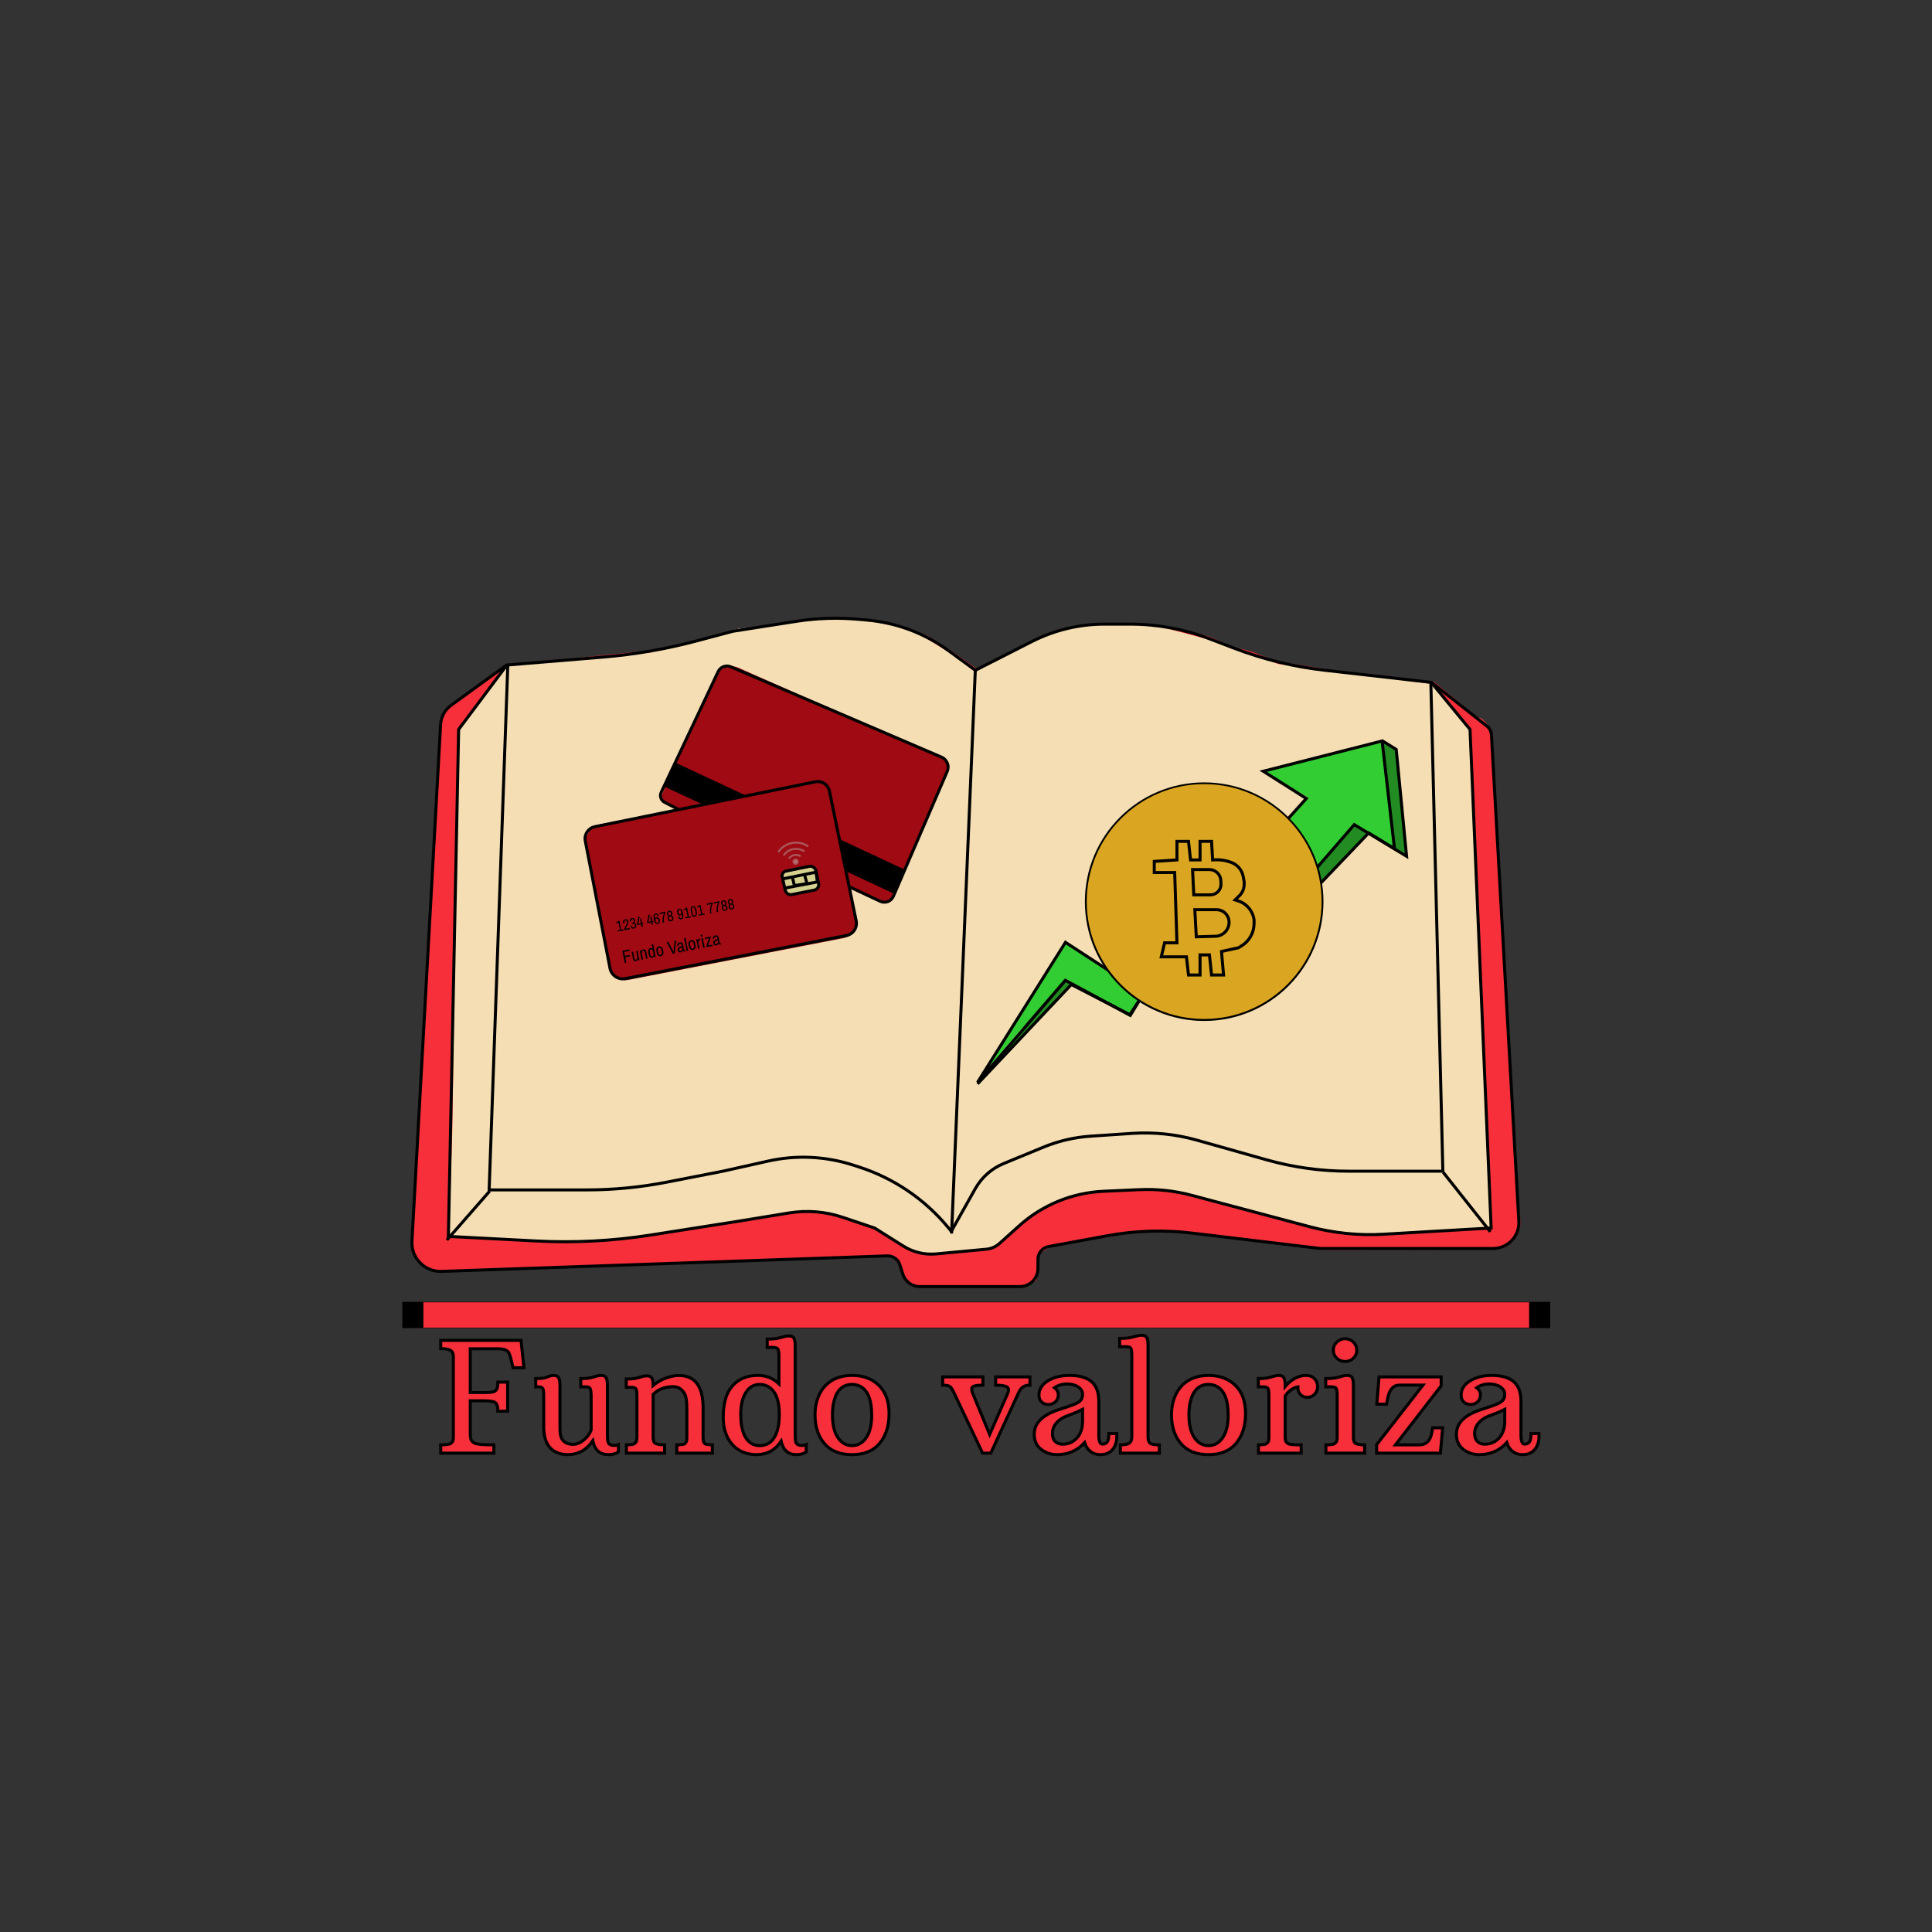 <?xml version="1.0" encoding="UTF-8" standalone="no" ?>
<!DOCTYPE svg PUBLIC "-//W3C//DTD SVG 1.1//EN" "http://www.w3.org/Graphics/SVG/1.1/DTD/svg11.dtd">
<svg xmlns="http://www.w3.org/2000/svg" xmlns:xlink="http://www.w3.org/1999/xlink" version="1.1" width="640" height="640" viewBox="0 0 640 640" xml:space="preserve">
<rect x="0" y="0" width="640" height="640" fill="#333333" stroke="none"/>
<desc>Created with Fabric.js 5.3.0</desc>
<defs>
</defs>
<g transform="matrix(7.32 0 0 4.19 320.199 315.51)" id="bjbhGHs-B81Df_ndnVyO9"  >
<path style="stroke: rgb(175,57,231); stroke-width: 0; stroke-dasharray: none; stroke-linecap: butt; stroke-dashoffset: 0; stroke-linejoin: miter; stroke-miterlimit: 4; fill: rgb(247,47,58); fill-rule: nonzero; opacity: 1;"  transform=" translate(-0, -0)" d="M -24.998 20.561 L -23.838 -18.497 L -23.344 -19.55 L -20.736 -22.739 L -14.4 -23.859 L -11.265 -25.033 L -9.732 -25.698 L -6.881 -26.426 L -4.579 -26.364 L -3.161 -25.903 L -1.789 -25.056 L -0.694 -23.851 L 0.471 -22.4 L 4.114 -25.408 L 5.774 -26.027 L 8.366 -25.961 C 8.366 -25.961 7.463 -26.266 10.661 -25.124 C 11.241 -24.916 11.738 -24.237 12.521 -23.958 C 13.081 -23.759 13.633 -23.176 14.246 -22.979 C 17.494 -21.937 21.156 -21.393 21.156 -21.393 L 23.081 -18.642 C 23.113 -18.6 23.286 -18.521 23.317 -18.476 C 23.728 -17.88 23.766 -17.317 23.797 -16.385 C 23.797 -16.385 23.817 -15.494 23.855 -13.816 C 23.939 -10.08 24.251 -2.821 24.495 4.512 C 24.619 8.24 24.621 11.109 24.796 15.199 C 24.836 16.131 24.948 19.187 25.049 21.015 L 25.049 21.015 L 25.049 21.015 C 25.103 21.636 24.999 22.267 24.765 22.743 C 24.531 23.219 24.19 23.494 23.831 23.495 L 16.109 23.524 L 10.858 22.221 L 9.098 22.122 L 7.326 22.104 L 3.849 23.183 L 3.286 23.827 L 3.161 25.927 L 2.736 26.376 L -2.359 26.426 L -2.766 25.683 L -3.049 24.31 L -3.579 23.968 L -23.69 25.262 L -23.69 25.262 C -24.061 25.286 -24.42 25.037 -24.681 24.576 C -24.941 24.116 -25.079 23.485 -25.061 22.838 z" stroke-linecap="round" />
</g>
<g transform="matrix(21.288 0 0 14.606 321.382 310.345)" id="onHMFpLmcfB2AzOuTZhmS"  >
<path style="stroke: rgb(197,147,121); stroke-width: 0; stroke-dasharray: none; stroke-linecap: butt; stroke-dashoffset: 0; stroke-linejoin: miter; stroke-miterlimit: 4; fill: rgb(245,222,179); fill-rule: nonzero; opacity: 1;"  transform=" translate(0, 0)" d="M -8.058 4.37 L -7.971 -4.655 L -7.231 -6.138 L -4.987 -6.447 L -3.603 -6.991 L -2.325 -7.198 L -1.627 -7.187 L -0.896 -6.964 L -0.081 -6.228 L 0.069 -6.05 L 1.187 -6.859 L 1.798 -7.095 L 2.876 -7.066 L 3.972 -6.64 L 4.791 -6.189 L 7.175 -5.737 L 7.78 -4.703 L 8.108 6.596 L 6.868 6.719 L 6.131 6.766 L 5.295 6.578 L 3.911 6.023 L 2.946 5.713 L 1.924 5.784 L 1.431 5.963 L 0.936 6.328 L 0.646 6.71 L 0.387 7.012 L 0.179 7.114 L -0.266 7.148 L -0.661 7.198 L -1.026 7.034 L -1.49 6.578 L -2.128 6.313 L -2.603 6.215 L -3.571 6.432 L -4.847 6.721 L -5.508 6.876 L -6.513 6.895 L -8.108 6.776 z" stroke-linecap="round" />
</g>
<g transform="matrix(-0.372 0.114 -0.114 -0.372 443.523 267.625)" id="4gcUigVzZIMxaSM0CgEwe"  >
<path style="stroke: none; stroke-width: 1; stroke-dasharray: none; stroke-linecap: butt; stroke-dashoffset: 0; stroke-linejoin: miter; stroke-miterlimit: 4; fill: rgb(50,205,50); fill-rule: nonzero; opacity: 1;"  transform=" translate(0, -0)" d="M -36.232 -47.803 L -7.782 -16.85 L 51.642 47.804 L -51.642 42.797 z" stroke-linecap="round" />
</g>
<g transform="matrix(6.98 0 0 0.16 323.394 435.6)" id="0pFptjxHUaNV5t43mRBPM"  >
<path style="stroke: rgb(0,0,0); stroke-width: 1; stroke-dasharray: none; stroke-linecap: butt; stroke-dashoffset: 0; stroke-linejoin: miter; stroke-miterlimit: 4; fill: rgb(247,47,58); fill-rule: nonzero; opacity: 1;" vector-effect="non-scaling-stroke"  transform=" translate(0, 0)" d="M -26.738 -26.738 L 26.738 -26.738 L 26.738 26.738 L -26.738 26.738 z" stroke-linecap="round" />
</g>
<g transform="matrix(1.062 0.86 -0.999 1.234 435.336 275.108)" id="cY4fs6rJhfEhb4taakuMD"  >
<path style="stroke: rgb(115,42,172); stroke-width: 0; stroke-dasharray: none; stroke-linecap: butt; stroke-dashoffset: 0; stroke-linejoin: miter; stroke-miterlimit: 4; fill: rgb(50,205,50); fill-rule: nonzero; opacity: 1;"  transform=" translate(0, 0)" d="M -6.337 -6.337 L 6.337 -6.337 L 6.337 6.337 L -6.337 6.337 z" stroke-linecap="round" />
</g>
<g transform="matrix(1.875 1.126 -0.372 0.618 363.641 324.632)" id="PZFSkVRPGp5A7FHkcIJuh"  >
<path style="stroke: rgb(165,148,139); stroke-width: 0; stroke-dasharray: none; stroke-linecap: butt; stroke-dashoffset: 0; stroke-linejoin: miter; stroke-miterlimit: 4; fill: rgb(50,205,50); fill-rule: nonzero; opacity: 1;"  transform=" translate(-0, -0)" d="M -7.013 -7.013 L 7.013 -7.013 L 7.013 7.013 L -7.013 7.013 z" stroke-linecap="round" />
</g>
<g transform="matrix(-0.121 -0.105 0.25 -0.287 337.959 337.12)" id="VAHXvqgMYRtTIeeh41VHz"  >
<path style="stroke: none; stroke-width: 1; stroke-dasharray: none; stroke-linecap: butt; stroke-dashoffset: 0; stroke-linejoin: miter; stroke-miterlimit: 4; fill: rgb(50,205,50); fill-rule: nonzero; opacity: 1;"  transform=" translate(0, -0)" d="M 3.055 4.735 L 20.588 49.78 L 20.588 49.78 L -20.588 54.99 L -17.171 4.818 L -18.339 -54.99 z" stroke-linecap="round" />
</g>
<g transform="matrix(-0.172 -0.16 0.16 -0.172 342.663 337.261)" id="dkx08h3wEqxldWAAi7dMj"  >
<path style="stroke: none; stroke-width: 1; stroke-dasharray: none; stroke-linecap: butt; stroke-dashoffset: 0; stroke-linejoin: miter; stroke-miterlimit: 4; fill: rgb(34,139,34); fill-rule: nonzero; opacity: 1;"  transform=" translate(-0, -0)" d="M 3.581 -13.993 L 6.884 68.96 L 1.294 71.643 L -6.884 71.411 L -5.292 -12.906 L -2.764 -71.643 z" stroke-linecap="round" />
</g>
<g transform="matrix(0.197 0.178 -0.86 0.955 443.336 282.532)" id="qS9BgZWwXFiFxKIradGc9"  >
<path style="stroke: rgb(122,139,116); stroke-width: 0; stroke-dasharray: none; stroke-linecap: butt; stroke-dashoffset: 0; stroke-linejoin: miter; stroke-miterlimit: 4; fill: rgb(34,139,34); fill-rule: nonzero; opacity: 1;"  transform=" translate(0, 0)" d="M -9.767 -8.125 L 9.767 -8.818 L 9.767 8.818 L -7.87 8.818 z" stroke-linecap="round" />
</g>
<g transform="matrix(0.231 -0.024 0.206 1.958 462.123 264.745)" id="D8WfXnHX_vR1BknmKlhCg"  >
<path style="stroke: rgb(151,38,216); stroke-width: 0; stroke-dasharray: none; stroke-linecap: butt; stroke-dashoffset: 0; stroke-linejoin: miter; stroke-miterlimit: 4; fill: rgb(34,139,34); fill-rule: nonzero; opacity: 1;"  transform=" translate(0, 0)" d="M -8.77 -9.727 L 8.77 -8.295 L 8.204 9.727 L -8.039 8.367 z" stroke-linecap="round" />
</g>
<g transform="matrix(1 0 0 1 392.881 302.147)" id="uozlk-k18wIFIlWz-lLZS"  >
<path style="stroke: rgb(0,0,0); stroke-width: 1; stroke-dasharray: none; stroke-linecap: butt; stroke-dashoffset: 0; stroke-linejoin: miter; stroke-miterlimit: 4; fill: rgb(255,255,255); fill-opacity: 0; fill-rule: nonzero; opacity: 1;"  transform=" translate(-0, -0)" d="M -69.062 56.908 L -37.99 23.988 L -18.608 33.994 L -15.147 28.711 L 44.916 -9.906 L 60.5 -26.214 L 69.062 -21.015 L 64.934 -56.908" stroke-linecap="round" />
</g>
<g transform="matrix(1 0 0 1 394.882 301.995)" id="vnMVmK3tK8oT8VfgRpF6I"  >
<path style="stroke: rgb(0,0,0); stroke-width: 1; stroke-dasharray: none; stroke-linecap: butt; stroke-dashoffset: 0; stroke-linejoin: miter; stroke-miterlimit: 4; fill: rgb(255,255,255); fill-opacity: 0; fill-rule: nonzero; opacity: 1;"  transform=" translate(0, 0)" d="M -71.063 56.56 L -41.934 10.17 L -18.648 25.333 L 37.85 -37.483 L 23.59 -46.509 L 63.064 -56.56 L 67.633 -53.729 L 71.063 -18.35 L 53.734 -28.819 L 41.279 -14.447 L -17.385 29.304 L -20.454 34.358 L -41.934 22.762 z" stroke-linecap="round" />
</g>
<g transform="matrix(2.925 1.302 -0.799 1.794 266.777 259.048)" id="BIzFQecp7m9wM_iKUf3Gs"  >
<path style="stroke: rgb(201,171,94); stroke-width: 0; stroke-dasharray: none; stroke-linecap: butt; stroke-dashoffset: 0; stroke-linejoin: miter; stroke-miterlimit: 4; fill: rgb(160,10,18); fill-rule: nonzero; opacity: 1;"  transform=" translate(-0, 0)" d="M -13.021 -9.887 C -13.021 -11.618 -12.16 -13.021 -11.098 -13.021 L 12.22 -13.021 L 12.22 -13.021 C 12.662 -13.021 13.021 -12.437 13.021 -11.716 L 13.021 12.384 L 13.021 12.384 C 13.021 12.736 12.846 13.021 12.63 13.021 L -12.147 13.021 L -12.147 13.021 C -12.63 13.021 -13.021 12.383 -13.021 11.597 z" stroke-linecap="round" />
</g>
<g transform="matrix(5.501 2.565 -0.266 0.571 259.788 274.272)" id="6G05qd6sszw3n6ettrJvo"  >
<path style="stroke: rgb(4,66,222); stroke-width: 0; stroke-dasharray: none; stroke-linecap: butt; stroke-dashoffset: 0; stroke-linejoin: miter; stroke-miterlimit: 4; fill: rgb(0,0,0); fill-rule: nonzero; opacity: 1;"  transform=" translate(0, 0)" d="M -6.925 -6.925 L 6.925 -6.925 L 6.925 6.925 L -6.925 6.925 z" stroke-linecap="round" />
</g>
<g transform="matrix(1 0 0 1 266.429 259.747)" id="TMAnuXQ04O-pdtcMPCL_C"  >
<path style="stroke: rgb(0,0,0); stroke-width: 1; stroke-dasharray: none; stroke-linecap: butt; stroke-dashoffset: 0; stroke-linejoin: miter; stroke-miterlimit: 4; fill: rgb(255,255,255); fill-opacity: 0; fill-rule: nonzero; opacity: 1;"  transform=" translate(-0, 0)" d="M 15.119 34.116 L 25.171 38.817 C 25.962 39.187 26.868 39.22 27.684 38.91 C 28.5 38.601 29.155 37.973 29.5 37.172 L 47.343 -4.204 L 47.343 -4.204 C 47.721 -5.082 47.735 -6.074 47.381 -6.962 C 47.027 -7.85 46.335 -8.56 45.456 -8.937 L -24.359 -38.861 L -24.359 -38.861 C -25.944 -39.54 -27.782 -38.843 -28.518 -37.284 L -31.533 -30.895 L -47.397 2.716 L -47.397 2.716 C -47.973 3.936 -47.479 5.394 -46.28 6.013 L -39.852 9.331" stroke-linecap="round" />
</g>
<g transform="matrix(7.026 0 0 7.026 398.897 298.692)" id="2hdKEkRSHq46m6qxr5pJ_"  >
<path style="stroke: rgb(137,218,221); stroke-width: 0; stroke-dasharray: none; stroke-linecap: butt; stroke-dashoffset: 0; stroke-linejoin: miter; stroke-miterlimit: 4; fill: rgb(0,0,0); fill-rule: nonzero; opacity: 1;"  transform=" translate(0, 0)" d="M 0 -5.624 C 3.105 -5.624 5.624 -3.105 5.624 0 C 5.624 3.105 3.105 5.624 0 5.624 C -3.105 5.624 -5.624 3.105 -5.624 0 C -5.624 -3.105 -3.105 -5.624 0 -5.624 z" stroke-linecap="round" />
</g>
<g transform="matrix(5.857 -1.138 0.717 3.688 238.757 292.007)" id="NVOLhzNFanz2b9wv6FA63"  >
<path style="stroke: rgb(161,217,142); stroke-width: 0; stroke-dasharray: none; stroke-linecap: butt; stroke-dashoffset: 0; stroke-linejoin: miter; stroke-miterlimit: 4; fill: rgb(160,10,18); fill-rule: nonzero; opacity: 1;"  transform=" translate(0, -0)" d="M -6.964 -5.358 C -6.964 -6.245 -6.511 -6.964 -5.953 -6.964 L 6.256 -6.964 L 6.256 -6.964 C 6.647 -6.964 6.964 -6.461 6.964 -5.84 L 6.964 5.541 L 6.964 5.541 C 6.964 6.327 6.563 6.964 6.068 6.964 L -6.07 6.964 L -6.07 6.964 C -6.564 6.964 -6.964 6.328 -6.964 5.544 z" stroke-linecap="round" />
</g>
<g transform="matrix(0.472 -0.092 0.066 0.34 265.552 292.007)" id="pjYMrj8iSwplNAR8Gapty"  >
<path style="stroke: rgb(252,120,95); stroke-width: 0; stroke-dasharray: none; stroke-linecap: butt; stroke-dashoffset: 0; stroke-linejoin: miter; stroke-miterlimit: 4; fill: rgb(213,210,143); fill-rule: nonzero; opacity: 1;"  transform=" translate(0, -0)" d="M -11.547 -11.547 L 7.883 -11.547 L 7.883 -11.547 C 9.907 -11.547 11.547 -9.267 11.547 -6.454 L 11.547 4.438 L 11.547 4.438 C 11.547 8.364 9.258 11.547 6.433 11.547 L -8.138 11.547 L -8.138 11.547 C -10.021 11.547 -11.547 9.426 -11.547 6.808 z" stroke-linecap="round" />
</g>
<g transform="matrix(2.225 0 0 2.225 398.897 298.647)" id="IyqUh3OLHyDcpxNQnndVi"  >
<path style="stroke: rgb(213,75,158); stroke-width: 0; stroke-dasharray: none; stroke-linecap: butt; stroke-dashoffset: 0; stroke-linejoin: miter; stroke-miterlimit: 4; fill: rgb(218,165,32); fill-rule: nonzero; opacity: 1;"  transform=" translate(0, 0)" d="M 0 -17.483 C 9.65 -17.483 17.483 -9.65 17.483 0 C 17.483 9.65 9.65 17.483 0 17.483 C -9.65 17.483 -17.483 9.65 -17.483 0 C -17.483 -9.65 -9.65 -17.483 0 -17.483 z" stroke-linecap="round" />
</g>
<g transform="matrix(0.13 -0.025 0.025 0.13 263.024 282.701)" id="ZKr5pmFBueyIimkCwY6GM"  >
<g style="opacity: 0.45;"   >
		<g transform="matrix(1 0 0 1 0 21.05)" id="Xs2-OTKnPleNJV-NA2Ra5"  >
<path style="stroke: none; stroke-width: 1; stroke-dasharray: none; stroke-linecap: butt; stroke-dashoffset: 0; stroke-linejoin: miter; stroke-miterlimit: 4; fill: rgb(179,181,179); fill-rule: nonzero; opacity: 1;"  transform=" translate(-40, -61.1)" d="M 40 53.3 C 35.7 53.3 32.2 56.8 32.2 61.1 C 32.2 65.4 35.7 68.9 40 68.9 C 44.3 68.9 47.8 65.4 47.8 61.1 C 47.8 56.8 44.3 53.3 40 53.3 z" stroke-linecap="round" />
</g>
		<g transform="matrix(1 0 0 1 0 20.95)" id="2Ij_cAFuha9lHRHOHOhv7"  >
<path style="stroke: none; stroke-width: 1; stroke-dasharray: none; stroke-linecap: butt; stroke-dashoffset: 0; stroke-linejoin: miter; stroke-miterlimit: 4; fill: rgb(255,255,255); fill-rule: nonzero; opacity: 1;"  transform=" translate(-40, -61)" d="M 43 61 C 43 62.6 41.7 64 40 64 C 38.3 64 37 62.7 37 61 C 37 59.4 38.3 58 40 58 C 41.7 58 43 59.4 43 61 z" stroke-linecap="round" />
</g>
		<g transform="matrix(1 0 0 1 0 6.9)" id="Oq9C2WAsmgwL4ihLS0ocn"  >
<path style="stroke: none; stroke-width: 1; stroke-dasharray: none; stroke-linecap: butt; stroke-dashoffset: 0; stroke-linejoin: miter; stroke-miterlimit: 4; fill: rgb(179,181,179); fill-rule: nonzero; opacity: 1;"  transform=" translate(-40, -46.95)" d="M 40 41.8 C 46.3 41.8 52.2 44.2 56.6 48.7 L 53.2 52.1 C 49.7 48.6 45 46.6 40 46.6 C 35 46.6 30.3 48.5 26.8 52.1 L 23.4 48.7 C 27.8 44.3 33.7 41.8 40 41.8 z" stroke-linecap="round" />
</g>
		<g transform="matrix(1 0 0 1 0 -5.75)" id="LrgMDHa-iHb-WaUqo3O7q"  >
<path style="stroke: none; stroke-width: 1; stroke-dasharray: none; stroke-linecap: butt; stroke-dashoffset: 0; stroke-linejoin: miter; stroke-miterlimit: 4; fill: rgb(179,181,179); fill-rule: nonzero; opacity: 1;"  transform=" translate(-40, -34.3)" d="M 40 26.8 C 50.6 26.8 60.6 30.9 68.1 38.4 L 64.7 41.8 C 58.1 35.3 49.3 31.6 40 31.6 C 30.7 31.6 21.9 35.2 15.3 41.8 L 11.9 38.4 C 19.4 30.9 29.4 26.8 40 26.8 z" stroke-linecap="round" />
</g>
		<g transform="matrix(1 0 0 1 0 -18.85)" id="Lvb7PNGSKA8KtMjUvFFNE"  >
<path style="stroke: none; stroke-width: 1; stroke-dasharray: none; stroke-linecap: butt; stroke-dashoffset: 0; stroke-linejoin: miter; stroke-miterlimit: 4; fill: rgb(179,181,179); fill-rule: nonzero; opacity: 1;"  transform=" translate(-40, -21.2)" d="M 40 11.2 C 55.1 11.2 69.3 17.1 80 27.8 L 76.6 31.2 C 66.8 21.4 53.8 16 40 16 C 26.2 16 13.2 21.4 3.4 31.1 L 0 27.7 C 10.7 17 24.9 11.2 40 11.2 z" stroke-linecap="round" />
</g>
</g>
</g>
<g transform="matrix(1 0 0 1 398.897 300.844)" id="vbxwtPZqKv-uEwG6AwvDr"  >
<path style="stroke: rgb(0,0,0); stroke-width: 1; stroke-dasharray: none; stroke-linecap: butt; stroke-dashoffset: 0; stroke-linejoin: miter; stroke-miterlimit: 4; fill: rgb(255,255,255); fill-opacity: 0; fill-rule: nonzero; opacity: 1;"  transform=" translate(-0, -0)" d="M -16.53 -15.49 L -9.016 -15.984 L -9.016 -22.131 L -5.191 -22.131 L -4.508 -15.984 L -1.366 -15.984 L -1.366 -22.131 L 2.442 -22.131 L 2.81 -15.984 C 2.81 -15.984 5.486 -16.269 7.949 -15.49 C 8.521 -15.309 8.634 -15.279 8.967 -15.159 L 8.967 -15.159 C 11.027 -14.416 12.538 -12.634 12.932 -10.479 L 13.251 -8.738 L 13.251 -7.909 L 13.251 -7.909 C 13.251 -6.48 12.676 -5.112 11.656 -4.113 L 10.246 -2.732 L 11.383 -2.359 L 11.383 -2.359 C 14.186 -1.439 16.197 1.03 16.53 3.962 L 16.53 3.962 L 16.53 5.083 L 16.53 5.083 C 16.53 8.119 14.944 10.933 12.347 12.504 L 11.339 13.115 L 5.738 14.344 L 6.421 22.131 L 2.442 22.131 L 1.743 15.482 L -1.366 15.482 L -1.366 22.131 L -5.191 22.131 L -5.874 16.12 L -14.208 16.12 L -13.115 11.475 L -9.016 11.475 L -9.767 -11.8 L -16.53 -11.8 z" stroke-linecap="round" />
</g>
<g transform="matrix(1 0 0 1 401.474 305.838)" id="lHoGvLvZ9v7DsAFeBnMYz"  >
<path style="stroke: rgb(0,0,0); stroke-width: 1; stroke-dasharray: none; stroke-linecap: butt; stroke-dashoffset: 0; stroke-linejoin: miter; stroke-miterlimit: 4; fill: rgb(255,255,255); fill-opacity: 0; fill-rule: nonzero; opacity: 1;"  transform=" translate(9.832e-7, 0)" d="M -5.673 -4.494 L -5.188 4.494 L 1.173 4.311 L 1.173 4.311 C 2.446 4.274 3.647 3.716 4.495 2.766 C 5.344 1.816 5.764 0.559 5.657 -0.71 L 5.657 -0.71 L 5.657 -0.71 C 5.477 -2.849 3.688 -4.494 1.541 -4.494 z" stroke-linecap="round" />
</g>
<g transform="matrix(1 0 0 1 399.761 292.241)" id="qf296I1WUDjTBv5jYUtqp"  >
<path style="stroke: rgb(0,0,0); stroke-width: 1; stroke-dasharray: none; stroke-linecap: butt; stroke-dashoffset: 0; stroke-linejoin: miter; stroke-miterlimit: 4; fill: rgb(255,255,255); fill-opacity: 0; fill-rule: nonzero; opacity: 1;"  transform=" translate(0, 0)" d="M -4.71 -4.193 L -4.31 4.193 L 1.214 4.193 L 1.214 4.193 C 2.17 4.193 3.084 3.801 3.744 3.109 C 4.404 2.417 4.751 1.485 4.706 0.53 L 4.654 -0.563 L 4.654 -0.563 C 4.557 -2.595 2.881 -4.193 0.847 -4.193 z" stroke-linecap="round" />
</g>
<g transform="matrix(1 0 0 1 238.757 291.577)" id="GWUnpSL54vKdhLY-kvXvj"  >
<path style="stroke: rgb(0,0,0); stroke-width: 1; stroke-dasharray: none; stroke-linecap: butt; stroke-dashoffset: 0; stroke-linejoin: miter; stroke-miterlimit: 4; fill: rgb(255,255,255); fill-opacity: 0; fill-rule: nonzero; opacity: 1;"  transform=" translate(-0, -0)" d="M -41.696 -17.731 C -43.881 -17.286 -45.299 -15.164 -44.873 -12.975 L -36.68 29.182 L -36.68 29.182 C -36.461 30.308 -35.804 31.3 -34.853 31.941 C -33.902 32.582 -32.736 32.819 -31.61 32.6 L 41.613 18.337 L 41.613 18.337 C 42.694 18.127 43.646 17.492 44.257 16.575 C 44.868 15.658 45.086 14.535 44.864 13.456 L 36.001 -29.542 L 36.001 -29.542 C 35.563 -31.664 33.491 -33.032 31.368 -32.6 z" stroke-linecap="round" />
</g>
<g transform="matrix(1 0 0 1 485.876 398.187)" id="MpT2SND2oh4LtI9sq8gAk"  >
<path style="stroke: rgb(0,0,0); stroke-width: 1; stroke-dasharray: none; stroke-linecap: butt; stroke-dashoffset: 0; stroke-linejoin: miter; stroke-miterlimit: 4; fill: rgb(255,255,255); fill-opacity: 0; fill-rule: nonzero; opacity: 1;"  transform=" translate(0, 0)" d="M -7.821 -9.87 L 7.821 9.87" stroke-linecap="round" />
</g>
<g transform="matrix(1 0 0 1 155.118 402.682)" id="TWXkg0bljXHaLXIUcRqdQ"  >
<path style="stroke: rgb(0,0,0); stroke-width: 1; stroke-dasharray: none; stroke-linecap: butt; stroke-dashoffset: 0; stroke-linejoin: miter; stroke-miterlimit: 4; fill: rgb(255,255,255); fill-opacity: 0; fill-rule: nonzero; opacity: 1;"  transform=" translate(0, 0)" d="M -7.085 8.093 L 7.085 -8.093" stroke-linecap="round" />
</g>
<g transform="matrix(1 0 0 1 319.156 315.277)" id="kn7Y-yWzhBYLadJBCWJHL"  >
<path style="stroke: rgb(0,0,0); stroke-width: 1; stroke-dasharray: none; stroke-linecap: butt; stroke-dashoffset: 0; stroke-linejoin: miter; stroke-miterlimit: 4; fill: rgb(255,255,255); fill-opacity: 0; fill-rule: nonzero; opacity: 1;"  transform=" translate(0, 0)" d="M 3.93 -93.323 L -3.93 93.323" stroke-linecap="round" />
</g>
<g transform="matrix(1 0 0 1 161.535 239.398)" id="zElHv9vgyxOYFeB1LuuI2"  >
<path style="stroke: rgb(0,0,0); stroke-width: 1; stroke-dasharray: none; stroke-linecap: butt; stroke-dashoffset: 0; stroke-linejoin: miter; stroke-miterlimit: 4; fill: rgb(255,255,255); fill-opacity: 0; fill-rule: nonzero; opacity: 1;"  transform=" translate(0, 0)" d="M 0 0" stroke-linecap="round" />
</g>
<g transform="matrix(1 -0.017 0.017 1 265.139 291.661)" id="-axAXsCne4lxU-3QRM6ze"  >
<path style="stroke: rgb(0,0,0); stroke-width: 1; stroke-dasharray: none; stroke-linecap: butt; stroke-dashoffset: 0; stroke-linejoin: miter; stroke-miterlimit: 4; fill: rgb(255,255,255); fill-opacity: 0; fill-rule: nonzero; opacity: 1;"  transform=" translate(-0, 0)" d="M -4.721 -3.176 C -5.149 -3.1 -5.528 -2.852 -5.77 -2.49 C -6.012 -2.129 -6.095 -1.684 -6.001 -1.259 L -5.063 3.182 L -5.063 3.182 C -4.855 4.168 -3.902 4.809 -2.911 4.629 L 4.538 3.28 L 4.538 3.28 C 5.02 3.194 5.448 2.917 5.723 2.511 C 5.999 2.106 6.1 1.606 6.003 1.126 L 5.174 -3.142 L 5.174 -3.142 C 4.978 -4.156 3.999 -4.82 2.985 -4.626 z" stroke-linecap="round" />
</g>
<g transform="matrix(1 0 0 1 264.983 291.61)" id="Xe-vFZ7yJaaF41ExMr2ay"  >
<path style="stroke: rgb(0,0,0); stroke-width: 1; stroke-dasharray: none; stroke-linecap: butt; stroke-dashoffset: 0; stroke-linejoin: miter; stroke-miterlimit: 4; fill: rgb(255,255,255); fill-opacity: 0; fill-rule: nonzero; opacity: 1;"  transform=" translate(-0, 0)" d="M -4.876 2.562 L -1.901 1.996 L 2.703 1.121 L 5.792 0.533 L 5.399 -2.477 C 5.399 -2.477 5.181 -2.668 4.235 -2.477 C 3.288 -2.285 1.743 -1.973 1.743 -1.973 L -2.773 -1.059 L -5.792 -0.448" stroke-linecap="round" />
</g>
<g transform="matrix(1 0 0 1 264.95 291.661)" id="_HhTSh81CQzuWsaaGN9a-"  >
<path style="stroke: rgb(0,0,0); stroke-width: 1; stroke-dasharray: none; stroke-linecap: butt; stroke-dashoffset: 0; stroke-linejoin: miter; stroke-miterlimit: 4; fill: rgb(255,255,255); fill-opacity: 0; fill-rule: nonzero; opacity: 1;"  transform=" translate(-0, 0)" d="M -2.389 -0.785 L -1.8 1.702 L 2.389 1.047 L 1.603 -1.702" stroke-linecap="round" />
</g>
<g transform="matrix(1 0 0 1 320 306.35)" id="qogWasDoaYX6t4Y1084AI"  >
<path style="stroke: rgb(0,0,0); stroke-width: 1; stroke-dasharray: none; stroke-linecap: butt; stroke-dashoffset: 0; stroke-linejoin: miter; stroke-miterlimit: 4; fill: rgb(255,255,255); fill-opacity: 0; fill-rule: nonzero; opacity: 1;"  transform=" translate(-0, -0)" d="M -151.783 -86.074 L -120.1 -88.693 L -120.1 -88.693 C -109.735 -89.55 -99.467 -91.323 -89.415 -93.993 L -77.181 -97.243 L -56.276 -100.519 L -56.276 -100.519 C -49.462 -101.587 -42.543 -101.815 -35.673 -101.2 L -32.705 -100.934 L -32.705 -100.934 C -22.934 -100.058 -13.588 -96.53 -5.675 -90.732 L 3.097 -84.304 L 21.836 -93.834 L 21.836 -93.834 C 29.282 -97.621 37.517 -99.595 45.87 -99.595 L 54.397 -99.595 L 54.397 -99.595 C 63.374 -99.595 72.275 -97.952 80.66 -94.747 L 88.905 -91.595 L 88.905 -91.595 C 98.496 -87.929 108.511 -85.487 118.714 -84.328 L 153.982 -80.322 L 157.965 81.625 L 126.816 81.625 L 126.816 81.625 C 117.597 81.625 108.422 80.355 99.55 77.85 L 76.524 71.349 L 76.524 71.349 C 69.538 69.377 62.265 68.616 55.021 69.101 L 41.287 70.02 L 41.287 70.02 C 35.907 70.38 30.62 71.612 25.635 73.667 L 12.453 79.102 L 12.453 79.102 C 8.489 80.737 5.191 83.657 3.089 87.394 L -4.867 101.537 L -5.916 100.268 L -5.916 100.268 C -13.657 90.9 -23.916 83.942 -35.482 80.214 L -37.454 79.578 L -37.454 79.578 C -46.559 76.643 -56.285 76.197 -65.621 78.287 L -80.531 81.625 L -99.175 85.263 L -99.175 85.263 C -107.891 86.964 -116.751 87.82 -125.632 87.82 L -157.965 87.82 z" stroke-linecap="round" />
</g>
<g transform="matrix(1 0 0 1 319.802 323.179)" id="UnByTekGIlgD405T0tDuH"  >
<path style="stroke: rgb(0,0,0); stroke-width: 1; stroke-dasharray: none; stroke-linecap: butt; stroke-dashoffset: 0; stroke-linejoin: miter; stroke-miterlimit: 4; fill: rgb(255,255,255); fill-opacity: 0; fill-rule: nonzero; opacity: 1;"  transform=" translate(0, 0)" d="M -167.871 -81.538 L -171.266 86.392 L -142.07 87.916 L -142.07 87.916 C -129.463 88.574 -116.821 87.917 -104.35 85.955 L -75.739 81.454 L -58.431 78.627 L -58.431 78.627 C -52.472 77.653 -46.365 78.149 -40.64 80.071 L -30.088 83.615 L -20.527 89.616 L -20.527 89.616 C -17.302 91.641 -13.499 92.546 -9.707 92.192 L 6.944 90.636 L 6.944 90.636 C 8.569 90.484 10.101 89.812 11.314 88.72 L 17.766 82.913 L 17.766 82.913 C 25.487 75.962 35.382 71.909 45.761 71.444 L 57.661 70.911 L 57.661 70.911 C 63.477 70.65 69.298 71.279 74.924 72.776 L 114.13 83.207 L 114.13 83.207 C 122.061 85.317 130.277 86.151 138.47 85.678 L 174.157 83.615 L 167.162 -81.538 L 154.201 -97.289 L 172.736 -82.66 L 172.736 -82.66 C 173.64 -81.946 174.194 -80.88 174.259 -79.73 L 175.497 -57.755 L 183.337 81.363 L 183.337 81.363 C 183.47 83.713 182.629 86.013 181.013 87.723 C 179.396 89.433 177.147 90.402 174.794 90.402 L 117.586 90.402 L 74.91 85.284 L 74.91 85.284 C 65.684 84.177 56.343 84.468 47.203 86.147 L 27.54 89.758 L 27.54 89.758 C 25.509 90.131 24.034 91.902 24.034 93.967 L 24.034 97.033 L 24.034 97.033 C 24.034 100.339 21.354 103.019 18.048 103.019 L -15.134 103.019 L -15.134 103.019 C -17.689 103.019 -19.951 101.365 -20.725 98.93 L -21.726 95.785 L -21.726 95.785 C -22.299 93.983 -24.001 92.784 -25.891 92.849 L -173.543 97.985 L -173.543 97.985 C -176.203 98.078 -178.78 97.047 -180.643 95.145 C -182.506 93.243 -183.484 90.646 -183.336 87.988 L -173.849 -83.208 L -173.849 -83.208 C -173.711 -85.714 -172.451 -88.024 -170.42 -89.498 L -151.79 -103.019 z" stroke-linecap="round" />
</g>
<g transform="matrix(1 0 0 1 327.909 462.096)" id="yXyGwJTL0T6HZmHoaVKng"  >
<path style="stroke: rgb(0,0,0); stroke-width: 1; stroke-dasharray: none; stroke-linecap: butt; stroke-dashoffset: 0; stroke-linejoin: miter; stroke-miterlimit: 4; fill: rgb(247,47,58); fill-rule: nonzero; opacity: 1;"  transform=" translate(-327.909, -462.096)" d="M 145.997 481.37 L 145.997 478.63 Q 148.637 478.63 149.284 478.17 Q 149.932 477.709 150.056 477.186 Q 150.181 476.663 150.181 475.916 L 150.181 475.916 L 150.181 449.47 Q 150.181 447.926 149.259 447.341 Q 148.338 446.755 145.997 446.755 L 145.997 446.755 L 145.997 444.016 L 172.593 444.016 L 173.564 453.056 L 169.953 453.081 L 169.281 450.267 Q 168.783 448.25 168.26 447.727 L 168.26 447.727 Q 167.338 446.805 165.147 446.805 L 165.147 446.805 L 155.784 446.805 L 155.784 461.298 L 160.366 461.298 Q 163.18 461.298 163.815 460.925 Q 164.45 460.551 164.686 459.854 Q 164.923 459.157 164.923 457.837 L 164.923 457.837 L 168.16 457.837 L 168.16 467.474 L 164.923 467.474 Q 164.923 465.158 164.014 464.598 Q 163.105 464.038 160.366 464.038 L 160.366 464.038 L 155.784 464.038 L 155.784 474.671 Q 155.784 475.941 155.97 476.713 Q 156.157 477.485 157.216 478.058 Q 158.274 478.63 163.603 478.63 L 163.603 478.63 L 163.603 481.37 L 145.997 481.37 Z M 196.374 477.286 L 196.374 477.286 Q 193.262 481.868 188.057 481.868 L 188.057 481.868 Q 184.297 481.868 182.205 479.552 Q 180.113 477.236 180.113 472.629 L 180.113 472.629 L 180.113 462.295 Q 180.113 460.502 179.802 459.954 Q 179.491 459.406 178.121 459.406 L 178.121 459.406 L 177.474 459.406 L 177.474 456.667 Q 179.765 456.667 180.798 456.306 Q 181.832 455.944 182.28 455.783 Q 182.728 455.621 183.375 455.621 L 183.375 455.621 Q 184.645 455.621 185.069 456.405 Q 185.492 457.19 185.492 458.908 L 185.492 458.908 L 185.492 472.803 Q 185.492 475.543 186.065 476.539 L 186.065 476.539 Q 187.161 478.456 189.825 478.456 L 189.825 478.456 Q 191.618 478.456 193.361 477.037 Q 195.104 475.617 195.827 473.725 L 195.827 473.725 L 195.827 462.295 Q 195.777 460.452 195.478 459.929 Q 195.179 459.406 193.81 459.406 L 193.81 459.406 L 192.39 459.406 L 192.39 456.667 Q 194.756 456.667 196.038 456.306 Q 197.321 455.944 197.869 455.783 Q 198.416 455.621 199.064 455.621 L 199.064 455.621 Q 200.334 455.621 200.77 456.368 Q 201.206 457.115 201.206 458.808 L 201.206 458.808 L 201.206 474.746 Q 201.206 477.161 201.43 477.734 L 201.43 477.734 Q 201.828 478.83 203.422 478.83 L 203.422 478.83 Q 204.269 478.83 204.866 478.556 L 204.866 478.556 L 204.866 480.971 Q 203.671 481.868 201.604 481.868 L 201.604 481.868 Q 197.271 481.868 196.374 477.286 Z M 222.995 459.356 L 222.995 459.356 Q 218.911 459.356 216.371 461.896 L 216.371 461.896 L 216.371 476.016 Q 216.371 477.56 216.869 477.958 L 216.869 477.958 Q 217.741 478.63 220.156 478.63 L 220.156 478.63 L 220.156 481.37 L 207.506 481.37 L 207.506 478.63 Q 209.647 478.63 210.195 478.195 Q 210.743 477.759 210.868 477.261 Q 210.992 476.763 210.992 476.016 L 210.992 476.016 L 210.992 462.444 Q 210.992 460.651 210.681 460.103 Q 210.37 459.555 208.975 459.555 L 208.975 459.555 L 207.456 459.555 L 207.456 456.816 Q 209.797 456.816 211.129 456.455 Q 212.461 456.094 213.022 455.932 Q 213.582 455.77 214.229 455.77 L 214.229 455.77 Q 215.549 455.77 215.96 456.53 Q 216.371 457.289 216.371 458.958 L 216.371 458.958 Q 219.036 456.716 222.547 455.92 L 222.547 455.92 Q 223.717 455.646 224.838 455.646 L 224.838 455.646 Q 232.906 455.646 232.906 466.329 L 232.906 466.329 L 232.906 475.966 Q 232.906 477.609 233.379 478.12 Q 233.853 478.63 235.969 478.63 L 235.969 478.63 L 235.969 481.37 L 224.19 481.37 L 224.19 478.63 Q 226.457 478.63 226.917 478.17 Q 227.378 477.709 227.453 477.211 Q 227.527 476.713 227.527 475.966 L 227.527 475.966 L 227.527 466.652 Q 227.527 463.191 226.88 461.896 L 226.88 461.896 Q 225.61 459.356 222.995 459.356 Z M 258.755 477.435 L 258.755 477.435 Q 255.791 481.868 250.686 481.868 Q 245.582 481.868 242.581 478.506 Q 239.58 475.144 239.58 469.466 L 239.58 469.466 Q 239.58 462.494 242.655 459.057 Q 245.731 455.621 251.085 455.621 L 251.085 455.621 Q 255.144 455.621 258.033 458.41 L 258.033 458.41 L 258.033 449.221 Q 258.033 447.453 257.672 446.892 Q 257.311 446.332 255.916 446.332 L 255.916 446.332 L 254.148 446.332 L 254.148 443.593 Q 256.613 443.593 258.008 443.232 Q 259.402 442.871 260 442.709 Q 260.598 442.547 261.27 442.547 L 261.27 442.547 Q 262.59 442.547 263.001 443.307 Q 263.412 444.066 263.412 445.734 L 263.412 445.734 L 263.412 474.746 Q 263.412 477.161 263.611 477.734 L 263.611 477.734 Q 264.034 478.83 265.653 478.83 L 265.653 478.83 Q 266.475 478.83 267.072 478.556 L 267.072 478.556 L 267.072 480.971 Q 265.877 481.868 263.835 481.868 L 263.835 481.868 Q 259.751 481.868 258.755 477.435 Z M 248.719 478.033 L 248.719 478.033 Q 249.915 478.88 251.608 478.88 L 251.608 478.88 Q 254.895 478.88 256.526 476.128 Q 258.157 473.376 258.157 468.52 L 258.157 468.52 Q 258.157 461.298 254.347 459.256 L 254.347 459.256 Q 253.127 458.609 251.658 458.609 L 251.658 458.609 Q 248.719 458.609 247.051 461.311 Q 245.382 464.013 245.382 468.52 L 245.382 468.52 Q 245.382 475.717 248.719 478.033 Z M 269.986 468.62 L 269.986 468.62 Q 269.986 465.631 270.92 463.104 Q 271.853 460.576 273.522 458.908 L 273.522 458.908 Q 276.809 455.621 282.263 455.621 L 282.263 455.621 Q 287.766 455.621 291.14 458.92 Q 294.515 462.22 294.515 468.284 Q 294.515 474.347 291.402 478.108 Q 288.289 481.868 282.263 481.868 L 282.263 481.868 Q 276.236 481.868 273.111 478.22 Q 269.986 474.571 269.986 468.62 Z M 282.263 478.88 L 282.263 478.88 Q 285.151 478.88 286.957 476.24 Q 288.762 473.6 288.762 468.819 L 288.762 468.819 Q 288.762 461.124 284.877 459.207 L 284.877 459.207 Q 283.682 458.609 282.263 458.609 L 282.263 458.609 Q 277.656 458.609 276.261 464.187 L 276.261 464.187 Q 275.763 466.105 275.763 468.67 L 275.763 468.67 Q 275.763 473.6 277.569 476.24 Q 279.374 478.88 282.263 478.88 Z M 325.493 481.37 L 316.08 461.523 Q 315.333 459.904 314.748 459.381 Q 314.163 458.858 312.27 458.858 L 312.27 458.858 L 312.27 456.119 L 325.593 456.119 L 325.593 458.858 Q 322.829 458.858 322.206 459.418 Q 321.583 459.979 322.206 461.523 L 322.206 461.523 L 327.834 475.169 L 333.835 461.523 Q 334.458 460.103 333.599 459.481 Q 332.74 458.858 329.826 458.858 L 329.826 458.858 L 329.826 456.119 L 341.182 456.119 L 341.182 458.858 Q 339.613 458.858 338.791 459.493 Q 337.969 460.128 337.347 461.523 L 337.347 461.523 L 328.207 481.37 L 325.493 481.37 Z M 363.992 464.237 L 363.992 475.418 Q 363.992 478.381 365.163 478.381 L 365.163 478.381 Q 366.283 478.381 366.806 477.622 Q 367.329 476.862 367.329 474.87 L 367.329 474.87 L 369.944 474.87 Q 369.969 475.194 369.969 475.891 L 369.969 475.891 Q 369.969 478.132 368.848 479.776 L 368.848 479.776 Q 367.478 481.868 364.49 481.868 L 364.49 481.868 Q 362.548 481.868 361.178 480.772 Q 359.809 479.676 359.286 477.883 L 359.286 477.883 Q 355.675 481.868 350.146 481.868 L 350.146 481.868 Q 347.108 481.868 344.855 480.087 Q 342.601 478.307 342.601 475.119 L 342.601 475.119 Q 342.601 469.591 350.769 466.951 L 350.769 466.951 Q 355.949 465.308 356.97 464.673 Q 357.991 464.038 358.302 463.378 Q 358.613 462.718 358.613 461.896 L 358.613 461.896 Q 358.613 460.427 357.169 459.443 Q 355.725 458.46 353.409 458.46 Q 351.093 458.46 349.325 459.705 L 349.325 459.705 Q 350.57 460.626 350.57 462.07 Q 350.57 463.515 349.611 464.386 Q 348.652 465.258 347.295 465.258 Q 345.938 465.258 345.054 464.436 Q 344.17 463.614 344.17 462.145 L 344.17 462.145 Q 344.17 459.232 347.108 457.426 Q 350.047 455.621 354.255 455.621 L 354.255 455.621 Q 361.776 455.621 363.444 460.502 L 363.444 460.502 Q 363.992 462.12 363.992 464.237 L 363.992 464.237 Z M 353.01 469.217 Q 350.819 470.164 349.723 471.645 Q 348.627 473.127 348.627 474.87 Q 348.627 476.613 349.574 477.51 Q 350.52 478.406 351.939 478.406 L 351.939 478.406 Q 354.828 478.406 356.721 476.377 Q 358.613 474.347 358.613 470.712 L 358.613 470.712 L 358.613 466.877 Q 357.02 467.698 355.239 468.371 Q 353.458 469.043 353.01 469.217 L 353.01 469.217 Z M 371.139 481.37 L 371.139 478.63 Q 373.306 478.63 374.115 478.033 Q 374.924 477.435 374.924 475.966 L 374.924 475.966 L 374.924 448.997 Q 374.924 447.204 374.613 446.656 Q 374.302 446.108 372.907 446.108 L 372.907 446.108 L 370.89 446.108 L 370.89 443.369 Q 373.405 443.369 374.825 443.008 Q 376.244 442.647 376.854 442.485 Q 377.464 442.323 378.137 442.323 L 378.137 442.323 Q 379.432 442.323 379.867 443.07 Q 380.303 443.817 380.303 445.51 L 380.303 445.51 L 380.303 475.966 Q 380.303 477.51 380.963 478.07 Q 381.623 478.63 384.039 478.63 L 384.039 478.63 L 384.039 481.37 L 371.139 481.37 Z M 388.073 468.62 L 388.073 468.62 Q 388.073 465.631 389.007 463.104 Q 389.94 460.576 391.609 458.908 L 391.609 458.908 Q 394.896 455.621 400.35 455.621 L 400.35 455.621 Q 405.853 455.621 409.227 458.92 Q 412.602 462.22 412.602 468.284 Q 412.602 474.347 409.489 478.108 Q 406.376 481.868 400.35 481.868 L 400.35 481.868 Q 394.323 481.868 391.198 478.22 Q 388.073 474.571 388.073 468.62 Z M 400.35 478.88 L 400.35 478.88 Q 403.238 478.88 405.044 476.24 Q 406.849 473.6 406.849 468.819 L 406.849 468.819 Q 406.849 461.124 402.964 459.207 L 402.964 459.207 Q 401.769 458.609 400.35 458.609 L 400.35 458.609 Q 395.743 458.609 394.348 464.187 L 394.348 464.187 Q 393.85 466.105 393.85 468.67 L 393.85 468.67 Q 393.85 473.6 395.655 476.24 Q 397.461 478.88 400.35 478.88 Z M 416.885 481.37 L 416.885 478.63 Q 419.026 478.63 419.574 478.195 Q 420.122 477.759 420.234 477.261 Q 420.346 476.763 420.346 476.016 L 420.346 476.016 L 420.346 462.295 Q 420.346 460.502 420.035 459.954 Q 419.724 459.406 418.354 459.406 L 418.354 459.406 L 416.835 459.406 L 416.835 456.667 Q 419.201 456.667 420.508 456.306 Q 421.815 455.944 422.376 455.783 Q 422.936 455.621 423.583 455.621 L 423.583 455.621 Q 424.853 455.621 425.289 456.368 Q 425.725 457.115 425.725 458.808 L 425.725 458.808 L 425.725 459.306 Q 427.867 456.791 430.581 455.92 L 430.581 455.92 Q 431.552 455.621 432.523 455.621 L 432.523 455.621 Q 434.391 455.621 435.425 456.692 Q 436.458 457.762 436.458 459.331 Q 436.458 460.9 435.462 461.896 Q 434.466 462.892 433.046 462.892 L 433.046 462.892 Q 431.652 462.892 430.743 461.896 Q 429.834 460.9 429.934 459.406 L 429.934 459.406 Q 428.913 459.555 427.755 460.34 Q 426.597 461.124 425.725 462.469 L 425.725 462.469 L 425.725 475.792 Q 425.725 476.738 425.887 477.298 Q 426.049 477.859 426.759 478.244 Q 427.468 478.63 431.029 478.63 L 431.029 478.63 L 431.029 481.37 L 416.885 481.37 Z M 445.572 451.014 L 445.572 451.014 Q 443.954 451.014 442.821 449.931 Q 441.687 448.847 441.687 447.278 L 441.687 447.278 Q 441.687 445.685 442.833 444.577 Q 443.978 443.468 445.572 443.468 L 445.572 443.468 Q 447.166 443.468 448.311 444.577 Q 449.457 445.685 449.457 447.278 L 449.457 447.278 Q 449.457 448.847 448.324 449.931 Q 447.191 451.014 445.572 451.014 Z M 439.222 481.37 L 439.222 478.63 Q 441.538 478.63 442.123 478.195 Q 442.708 477.759 442.833 477.261 Q 442.957 476.763 442.957 476.016 L 442.957 476.016 L 442.957 462.295 Q 442.957 460.502 442.646 459.954 Q 442.335 459.406 440.965 459.406 L 440.965 459.406 L 439.172 459.406 L 439.172 456.667 Q 441.613 456.667 443.007 456.306 Q 444.402 455.944 444.975 455.783 Q 445.547 455.621 446.22 455.621 L 446.22 455.621 Q 447.515 455.621 447.926 456.38 Q 448.336 457.14 448.336 458.808 L 448.336 458.808 L 448.336 476.016 Q 448.336 477.585 448.834 477.983 L 448.834 477.983 Q 449.681 478.63 452.047 478.63 L 452.047 478.63 L 452.047 481.37 L 439.222 481.37 Z M 456.031 481.37 L 456.031 478.556 L 471.371 458.833 L 463.552 458.833 Q 460.738 458.833 459.791 462.743 L 459.791 462.743 Q 459.493 463.888 459.318 465.158 L 459.318 465.158 L 456.081 465.133 L 456.828 456.119 L 477.397 456.119 L 477.397 459.082 L 462.257 478.63 L 470.101 478.63 Q 473.214 478.63 474.085 475.468 L 474.085 475.468 Q 474.384 474.397 474.583 472.978 L 474.583 472.978 L 477.895 472.978 L 477.148 481.37 L 456.031 481.37 Z M 503.844 464.237 L 503.844 475.418 Q 503.844 478.381 505.014 478.381 L 505.014 478.381 Q 506.135 478.381 506.658 477.622 Q 507.181 476.862 507.181 474.87 L 507.181 474.87 L 509.795 474.87 Q 509.82 475.194 509.82 475.891 L 509.82 475.891 Q 509.82 478.132 508.7 479.776 L 508.7 479.776 Q 507.33 481.868 504.342 481.868 L 504.342 481.868 Q 502.399 481.868 501.03 480.772 Q 499.66 479.676 499.137 477.883 L 499.137 477.883 Q 495.526 481.868 489.998 481.868 L 489.998 481.868 Q 486.96 481.868 484.706 480.087 Q 482.453 478.307 482.453 475.119 L 482.453 475.119 Q 482.453 469.591 490.621 466.951 L 490.621 466.951 Q 495.8 465.308 496.821 464.673 Q 497.842 464.038 498.154 463.378 Q 498.465 462.718 498.465 461.896 L 498.465 461.896 Q 498.465 460.427 497.02 459.443 Q 495.576 458.46 493.26 458.46 Q 490.944 458.46 489.176 459.705 L 489.176 459.705 Q 490.421 460.626 490.421 462.07 Q 490.421 463.515 489.463 464.386 Q 488.504 465.258 487.147 465.258 Q 485.79 465.258 484.905 464.436 Q 484.021 463.614 484.021 462.145 L 484.021 462.145 Q 484.021 459.232 486.96 457.426 Q 489.898 455.621 494.107 455.621 L 494.107 455.621 Q 501.627 455.621 503.296 460.502 L 503.296 460.502 Q 503.844 462.12 503.844 464.237 L 503.844 464.237 Z M 492.862 469.217 Q 490.67 470.164 489.575 471.645 Q 488.479 473.127 488.479 474.87 Q 488.479 476.613 489.425 477.51 Q 490.372 478.406 491.791 478.406 L 491.791 478.406 Q 494.68 478.406 496.572 476.377 Q 498.465 474.347 498.465 470.712 L 498.465 470.712 L 498.465 466.877 Q 496.871 467.698 495.091 468.371 Q 493.31 469.043 492.862 469.217 L 492.862 469.217 Z" stroke-linecap="round" />
</g>
<g transform="matrix(0.982 -0.191 0.191 0.982 223.696 303.12)" id="Nj0o00tCLIY-ONYjl_AeU"  >
<path style="stroke: none; stroke-width: 1; stroke-dasharray: none; stroke-linecap: butt; stroke-dashoffset: 0; stroke-linejoin: miter; stroke-miterlimit: 4; fill: rgb(0,0,0); fill-rule: nonzero; opacity: 1;"  transform=" translate(-223.696, -303.12)" d="M 203.974 304.835 L 203.974 304.47 L 204.789 304.47 L 204.789 302.03 L 203.969 302.03 L 203.969 301.77 Q 204.189 301.745 204.499 301.642 Q 204.809 301.54 205.039 301.405 L 205.039 301.405 L 205.199 301.405 L 205.199 304.47 L 205.949 304.47 L 205.949 304.835 L 203.974 304.835 Z M 206.199 304.835 L 206.199 304.77 Q 206.199 304.375 206.439 304.025 L 206.439 304.025 Q 206.524 303.895 206.632 303.772 Q 206.739 303.65 206.909 303.47 L 206.909 303.47 Q 207.144 303.215 207.284 303.04 Q 207.424 302.865 207.519 302.657 Q 207.614 302.45 207.614 302.23 L 207.614 302.23 Q 207.614 302.025 207.507 301.875 Q 207.399 301.725 207.149 301.725 L 207.149 301.725 Q 206.899 301.725 206.784 301.907 Q 206.669 302.09 206.669 302.38 L 206.669 302.38 L 206.669 302.585 L 206.244 302.585 Q 206.229 302.5 206.229 302.385 L 206.229 302.385 Q 206.229 301.865 206.492 301.605 Q 206.754 301.345 207.154 301.345 L 207.154 301.345 Q 207.554 301.345 207.802 301.565 Q 208.049 301.785 208.049 302.235 L 208.049 302.235 Q 208.049 302.51 207.937 302.76 Q 207.824 303.01 207.667 303.21 Q 207.509 303.41 207.249 303.69 L 207.249 303.69 Q 207.214 303.73 207.057 303.905 Q 206.899 304.08 206.794 304.24 L 206.794 304.24 Q 206.734 304.325 206.704 304.415 L 206.704 304.415 L 208.064 304.415 L 208.064 304.835 L 206.199 304.835 Z M 209.424 304.895 Q 208.964 304.895 208.712 304.617 Q 208.459 304.34 208.459 303.865 L 208.459 303.865 L 208.459 303.825 L 208.879 303.825 L 208.879 303.88 Q 208.879 304.2 209.012 304.365 Q 209.144 304.53 209.394 304.53 L 209.394 304.53 Q 209.649 304.53 209.797 304.37 Q 209.944 304.21 209.944 303.885 L 209.944 303.885 Q 209.944 303.275 209.379 303.275 L 209.379 303.275 L 209.094 303.275 L 209.094 302.91 L 209.389 302.91 Q 209.599 302.91 209.742 302.755 Q 209.884 302.6 209.884 302.31 L 209.884 302.31 Q 209.884 302.01 209.752 301.86 Q 209.619 301.71 209.414 301.71 L 209.414 301.71 Q 209.199 301.71 209.069 301.867 Q 208.939 302.025 208.939 302.33 L 208.939 302.33 L 208.939 302.375 L 208.519 302.375 L 208.519 302.285 Q 208.519 302.005 208.632 301.792 Q 208.744 301.58 208.947 301.462 Q 209.149 301.345 209.409 301.345 L 209.409 301.345 Q 209.819 301.345 210.062 301.59 Q 210.304 301.835 210.304 302.285 L 210.304 302.285 Q 210.304 302.57 210.187 302.752 Q 210.069 302.935 209.859 303.055 L 209.859 303.055 L 209.859 303.075 Q 210.089 303.16 210.227 303.375 Q 210.364 303.59 210.364 303.915 L 210.364 303.915 Q 210.364 304.365 210.104 304.63 Q 209.844 304.895 209.424 304.895 L 209.424 304.895 Z M 211.989 304.835 L 211.989 303.99 L 210.664 303.99 L 210.664 303.62 Q 210.934 303.125 211.169 302.527 Q 211.404 301.93 211.554 301.345 L 211.554 301.345 L 211.969 301.345 Q 211.884 301.77 211.707 302.24 Q 211.529 302.71 211.344 303.087 Q 211.159 303.465 211.049 303.625 L 211.049 303.625 L 211.989 303.625 L 211.989 302.545 Q 212.059 302.38 212.099 302.237 Q 212.139 302.095 212.199 301.855 L 212.199 301.855 L 212.399 301.855 L 212.399 303.625 L 212.749 303.625 L 212.749 303.99 L 212.399 303.99 L 212.399 304.835 L 211.989 304.835 Z M 215.409 304.835 L 215.409 303.99 L 214.084 303.99 L 214.084 303.62 Q 214.354 303.125 214.589 302.527 Q 214.824 301.93 214.974 301.345 L 214.974 301.345 L 215.389 301.345 Q 215.304 301.77 215.127 302.24 Q 214.949 302.71 214.764 303.087 Q 214.579 303.465 214.469 303.625 L 214.469 303.625 L 215.409 303.625 L 215.409 302.545 Q 215.479 302.38 215.519 302.237 Q 215.559 302.095 215.619 301.855 L 215.619 301.855 L 215.819 301.855 L 215.819 303.625 L 216.169 303.625 L 216.169 303.99 L 215.819 303.99 L 215.819 304.835 L 215.409 304.835 Z M 217.449 304.895 Q 216.959 304.895 216.712 304.512 Q 216.464 304.13 216.464 303.22 L 216.464 303.22 Q 216.464 302.52 216.577 302.107 Q 216.689 301.695 216.899 301.52 Q 217.109 301.345 217.424 301.345 L 217.424 301.345 Q 217.844 301.345 218.049 301.65 Q 218.254 301.955 218.254 302.46 L 218.254 302.46 L 217.839 302.46 Q 217.839 302.1 217.729 301.905 Q 217.619 301.71 217.404 301.71 L 217.404 301.71 Q 217.109 301.71 216.999 302.032 Q 216.889 302.355 216.884 303.005 L 216.884 303.005 Q 216.994 302.85 217.149 302.765 Q 217.304 302.68 217.489 302.68 L 217.489 302.68 Q 217.904 302.68 218.124 302.99 Q 218.344 303.3 218.344 303.785 L 218.344 303.785 Q 218.344 304.12 218.229 304.372 Q 218.114 304.625 217.909 304.76 Q 217.704 304.895 217.449 304.895 L 217.449 304.895 Z M 217.424 304.53 Q 217.669 304.53 217.797 304.32 Q 217.924 304.11 217.924 303.785 L 217.924 303.785 Q 217.924 303.46 217.797 303.25 Q 217.669 303.04 217.424 303.04 L 217.424 303.04 Q 217.179 303.04 217.049 303.25 Q 216.919 303.46 216.919 303.785 L 216.919 303.785 Q 216.919 304.11 217.049 304.32 Q 217.179 304.53 217.424 304.53 L 217.424 304.53 Z M 219.139 304.835 Q 219.139 304.04 219.432 303.27 Q 219.724 302.5 220.144 301.825 L 220.144 301.825 L 218.709 301.825 L 218.709 301.405 L 220.659 301.405 L 220.659 301.67 Q 220.214 302.345 219.907 303.09 Q 219.599 303.835 219.599 304.58 L 219.599 304.58 Q 219.599 304.715 219.604 304.835 L 219.604 304.835 L 219.139 304.835 Z M 221.964 304.895 Q 221.489 304.895 221.257 304.617 Q 221.024 304.34 221.024 303.895 L 221.024 303.895 Q 221.024 303.295 221.464 303.075 L 221.464 303.075 Q 221.284 302.955 221.189 302.752 Q 221.094 302.55 221.094 302.3 L 221.094 302.3 Q 221.094 301.885 221.322 301.615 Q 221.549 301.345 221.964 301.345 L 221.964 301.345 Q 222.379 301.345 222.607 301.615 Q 222.834 301.885 222.834 302.3 L 222.834 302.3 Q 222.834 302.55 222.739 302.752 Q 222.644 302.955 222.459 303.075 L 222.459 303.075 Q 222.904 303.295 222.904 303.895 L 222.904 303.895 Q 222.904 304.34 222.672 304.617 Q 222.439 304.895 221.964 304.895 L 221.964 304.895 Z M 221.964 302.9 Q 222.174 302.9 222.302 302.74 Q 222.429 302.58 222.429 302.305 L 222.429 302.305 Q 222.429 302.03 222.302 301.87 Q 222.174 301.71 221.964 301.71 L 221.964 301.71 Q 221.754 301.71 221.629 301.87 Q 221.504 302.03 221.504 302.305 L 221.504 302.305 Q 221.504 302.58 221.629 302.74 Q 221.754 302.9 221.964 302.9 L 221.964 302.9 Z M 221.964 304.53 Q 222.214 304.53 222.349 304.36 Q 222.484 304.19 222.484 303.895 L 222.484 303.895 Q 222.484 303.6 222.349 303.432 Q 222.214 303.265 221.964 303.265 L 221.964 303.265 Q 221.714 303.265 221.579 303.432 Q 221.444 303.6 221.444 303.895 L 221.444 303.895 Q 221.444 304.19 221.579 304.36 Q 221.714 304.53 221.964 304.53 L 221.964 304.53 Z M 225.384 304.895 Q 224.954 304.895 224.744 304.59 Q 224.534 304.285 224.534 303.78 L 224.534 303.78 L 224.949 303.78 Q 224.949 304.14 225.064 304.335 Q 225.179 304.53 225.404 304.53 L 225.404 304.53 Q 225.684 304.53 225.789 304.21 Q 225.894 303.89 225.904 303.24 L 225.904 303.24 Q 225.664 303.56 225.299 303.56 L 225.299 303.56 Q 224.884 303.56 224.664 303.25 Q 224.444 302.94 224.444 302.455 L 224.444 302.455 Q 224.444 302.12 224.559 301.867 Q 224.674 301.615 224.879 301.48 Q 225.084 301.345 225.339 301.345 L 225.339 301.345 Q 225.829 301.345 226.077 301.727 Q 226.324 302.11 226.324 303.02 L 226.324 303.02 Q 226.324 303.715 226.214 304.13 Q 226.104 304.545 225.899 304.72 Q 225.694 304.895 225.384 304.895 L 225.384 304.895 Z M 225.364 303.2 Q 225.609 303.2 225.739 302.99 Q 225.869 302.78 225.869 302.455 L 225.869 302.455 Q 225.869 302.13 225.739 301.92 Q 225.609 301.71 225.364 301.71 L 225.364 301.71 Q 225.119 301.71 224.992 301.92 Q 224.864 302.13 224.864 302.455 L 224.864 302.455 Q 224.864 302.78 224.992 302.99 Q 225.119 303.2 225.364 303.2 L 225.364 303.2 Z M 226.774 304.835 L 226.774 304.47 L 227.589 304.47 L 227.589 302.03 L 226.769 302.03 L 226.769 301.77 Q 226.989 301.745 227.299 301.642 Q 227.609 301.54 227.839 301.405 L 227.839 301.405 L 227.999 301.405 L 227.999 304.47 L 228.749 304.47 L 228.749 304.835 L 226.774 304.835 Z M 229.944 304.895 Q 229.634 304.895 229.429 304.737 Q 229.224 304.58 229.114 304.19 Q 229.004 303.8 229.004 303.12 L 229.004 303.12 Q 229.004 302.44 229.114 302.05 Q 229.224 301.66 229.429 301.502 Q 229.634 301.345 229.944 301.345 L 229.944 301.345 Q 230.254 301.345 230.459 301.505 Q 230.664 301.665 230.774 302.052 Q 230.884 302.44 230.884 303.12 L 230.884 303.12 Q 230.884 303.8 230.774 304.187 Q 230.664 304.575 230.459 304.735 Q 230.254 304.895 229.944 304.895 L 229.944 304.895 Z M 229.944 304.53 Q 230.234 304.53 230.349 304.207 Q 230.464 303.885 230.464 303.295 L 230.464 303.295 L 230.464 302.945 Q 230.464 302.355 230.349 302.032 Q 230.234 301.71 229.944 301.71 L 229.944 301.71 Q 229.654 301.71 229.539 302.032 Q 229.424 302.355 229.424 302.945 L 229.424 302.945 L 229.424 303.295 Q 229.424 303.885 229.539 304.207 Q 229.654 304.53 229.944 304.53 L 229.944 304.53 Z M 231.334 304.835 L 231.334 304.47 L 232.149 304.47 L 232.149 302.03 L 231.329 302.03 L 231.329 301.77 Q 231.549 301.745 231.859 301.642 Q 232.169 301.54 232.399 301.405 L 232.399 301.405 L 232.559 301.405 L 232.559 304.47 L 233.309 304.47 L 233.309 304.835 L 231.334 304.835 Z M 235.099 304.835 Q 235.099 304.04 235.392 303.27 Q 235.684 302.5 236.104 301.825 L 236.104 301.825 L 234.669 301.825 L 234.669 301.405 L 236.619 301.405 L 236.619 301.67 Q 236.174 302.345 235.867 303.09 Q 235.559 303.835 235.559 304.58 L 235.559 304.58 Q 235.559 304.715 235.564 304.835 L 235.564 304.835 L 235.099 304.835 Z M 237.379 304.835 Q 237.379 304.04 237.672 303.27 Q 237.964 302.5 238.384 301.825 L 238.384 301.825 L 236.949 301.825 L 236.949 301.405 L 238.899 301.405 L 238.899 301.67 Q 238.454 302.345 238.147 303.09 Q 237.839 303.835 237.839 304.58 L 237.839 304.58 Q 237.839 304.715 237.844 304.835 L 237.844 304.835 L 237.379 304.835 Z M 240.204 304.895 Q 239.729 304.895 239.497 304.617 Q 239.264 304.34 239.264 303.895 L 239.264 303.895 Q 239.264 303.295 239.704 303.075 L 239.704 303.075 Q 239.524 302.955 239.429 302.752 Q 239.334 302.55 239.334 302.3 L 239.334 302.3 Q 239.334 301.885 239.562 301.615 Q 239.789 301.345 240.204 301.345 L 240.204 301.345 Q 240.619 301.345 240.847 301.615 Q 241.074 301.885 241.074 302.3 L 241.074 302.3 Q 241.074 302.55 240.979 302.752 Q 240.884 302.955 240.699 303.075 L 240.699 303.075 Q 241.144 303.295 241.144 303.895 L 241.144 303.895 Q 241.144 304.34 240.912 304.617 Q 240.679 304.895 240.204 304.895 L 240.204 304.895 Z M 240.204 302.9 Q 240.414 302.9 240.542 302.74 Q 240.669 302.58 240.669 302.305 L 240.669 302.305 Q 240.669 302.03 240.542 301.87 Q 240.414 301.71 240.204 301.71 L 240.204 301.71 Q 239.994 301.71 239.869 301.87 Q 239.744 302.03 239.744 302.305 L 239.744 302.305 Q 239.744 302.58 239.869 302.74 Q 239.994 302.9 240.204 302.9 L 240.204 302.9 Z M 240.204 304.53 Q 240.454 304.53 240.589 304.36 Q 240.724 304.19 240.724 303.895 L 240.724 303.895 Q 240.724 303.6 240.589 303.432 Q 240.454 303.265 240.204 303.265 L 240.204 303.265 Q 239.954 303.265 239.819 303.432 Q 239.684 303.6 239.684 303.895 L 239.684 303.895 Q 239.684 304.19 239.819 304.36 Q 239.954 304.53 240.204 304.53 L 240.204 304.53 Z M 242.484 304.895 Q 242.009 304.895 241.777 304.617 Q 241.544 304.34 241.544 303.895 L 241.544 303.895 Q 241.544 303.295 241.984 303.075 L 241.984 303.075 Q 241.804 302.955 241.709 302.752 Q 241.614 302.55 241.614 302.3 L 241.614 302.3 Q 241.614 301.885 241.842 301.615 Q 242.069 301.345 242.484 301.345 L 242.484 301.345 Q 242.899 301.345 243.127 301.615 Q 243.354 301.885 243.354 302.3 L 243.354 302.3 Q 243.354 302.55 243.259 302.752 Q 243.164 302.955 242.979 303.075 L 242.979 303.075 Q 243.424 303.295 243.424 303.895 L 243.424 303.895 Q 243.424 304.34 243.192 304.617 Q 242.959 304.895 242.484 304.895 L 242.484 304.895 Z M 242.484 302.9 Q 242.694 302.9 242.822 302.74 Q 242.949 302.58 242.949 302.305 L 242.949 302.305 Q 242.949 302.03 242.822 301.87 Q 242.694 301.71 242.484 301.71 L 242.484 301.71 Q 242.274 301.71 242.149 301.87 Q 242.024 302.03 242.024 302.305 L 242.024 302.305 Q 242.024 302.58 242.149 302.74 Q 242.274 302.9 242.484 302.9 L 242.484 302.9 Z M 242.484 304.53 Q 242.734 304.53 242.869 304.36 Q 243.004 304.19 243.004 303.895 L 243.004 303.895 Q 243.004 303.6 242.869 303.432 Q 242.734 303.265 242.484 303.265 L 242.484 303.265 Q 242.234 303.265 242.099 303.432 Q 241.964 303.6 241.964 303.895 L 241.964 303.895 Q 241.964 304.19 242.099 304.36 Q 242.234 304.53 242.484 304.53 L 242.484 304.53 Z" stroke-linecap="round" />
</g>
<g transform="matrix(0.982 -0.191 0.191 0.982 222.505 313.808)" id="6C5VNL7dUaYb-crvx3LcG"  >
<path style="stroke: none; stroke-width: 1; stroke-dasharray: none; stroke-linecap: butt; stroke-dashoffset: 0; stroke-linejoin: miter; stroke-miterlimit: 4; fill: rgb(0,0,0); fill-rule: nonzero; opacity: 1;"  transform=" translate(-222.505, -313.808)" d="M 206.254 315.941 L 206.254 311.825 L 208.63 311.825 L 208.63 312.305 L 206.782 312.305 L 206.782 313.637 L 208.414 313.637 L 208.414 314.117 L 206.782 314.117 L 206.782 315.941 L 206.254 315.941 Z M 209.98 316.013 Q 209.602 316.013 209.401 315.788 Q 209.2 315.563 209.2 315.059 L 209.2 315.059 L 209.2 312.785 L 209.692 312.785 L 209.692 315.023 Q 209.692 315.329 209.806 315.452 Q 209.92 315.575 210.136 315.575 L 210.136 315.575 Q 210.382 315.575 210.553 315.341 Q 210.724 315.107 210.724 314.711 L 210.724 314.711 L 210.724 312.785 L 211.216 312.785 L 211.216 315.941 L 210.844 315.941 L 210.778 315.575 L 210.742 315.575 Q 210.496 316.013 209.98 316.013 L 209.98 316.013 Z M 211.936 315.941 L 211.936 312.785 L 212.308 312.785 L 212.374 313.151 L 212.41 313.151 Q 212.656 312.713 213.172 312.713 L 213.172 312.713 Q 213.55 312.713 213.751 312.938 Q 213.952 313.163 213.952 313.667 L 213.952 313.667 L 213.952 315.941 L 213.46 315.941 L 213.46 313.703 Q 213.46 313.397 213.346 313.274 Q 213.232 313.151 213.016 313.151 L 213.016 313.151 Q 212.77 313.151 212.599 313.385 Q 212.428 313.619 212.428 314.015 L 212.428 314.015 L 212.428 315.941 L 211.936 315.941 Z M 215.53 316.013 Q 215.062 316.013 214.807 315.605 Q 214.552 315.197 214.552 314.357 L 214.552 314.357 Q 214.552 313.541 214.813 313.127 Q 215.074 312.713 215.494 312.713 L 215.494 312.713 Q 215.728 312.713 215.908 312.812 Q 216.088 312.911 216.166 313.085 L 216.166 313.085 L 216.196 313.085 L 216.196 311.603 L 216.688 311.603 L 216.688 315.941 L 216.316 315.941 L 216.25 315.575 L 216.22 315.575 Q 216.106 315.791 215.926 315.902 Q 215.746 316.013 215.53 316.013 L 215.53 316.013 Z M 215.632 315.575 Q 216.196 315.575 216.196 314.477 L 216.196 314.477 L 216.196 314.273 Q 216.196 313.151 215.632 313.151 L 215.632 313.151 Q 215.344 313.151 215.206 313.409 Q 215.068 313.667 215.068 314.249 L 215.068 314.249 L 215.068 314.477 Q 215.068 315.059 215.206 315.317 Q 215.344 315.575 215.632 315.575 L 215.632 315.575 Z M 218.416 316.013 Q 217.858 316.013 217.573 315.608 Q 217.288 315.203 217.288 314.363 L 217.288 314.363 Q 217.288 313.523 217.573 313.118 Q 217.858 312.713 218.416 312.713 L 218.416 312.713 Q 218.974 312.713 219.259 313.118 Q 219.544 313.523 219.544 314.363 L 219.544 314.363 Q 219.544 315.203 219.259 315.608 Q 218.974 316.013 218.416 316.013 L 218.416 316.013 Z M 218.416 315.575 Q 219.028 315.575 219.028 314.477 L 219.028 314.477 L 219.028 314.249 Q 219.028 313.151 218.416 313.151 L 218.416 313.151 Q 217.804 313.151 217.804 314.249 L 217.804 314.249 L 217.804 314.477 Q 217.804 315.575 218.416 315.575 L 218.416 315.575 Z M 222.454 315.941 L 221.2 311.825 L 221.782 311.825 L 222.802 315.359 L 222.826 315.359 L 223.876 311.825 L 224.386 311.825 L 223.132 315.941 L 222.454 315.941 Z M 225.106 316.013 Q 224.782 316.013 224.53 315.821 Q 224.278 315.629 224.278 315.125 L 224.278 315.125 Q 224.278 314.519 224.689 314.294 Q 225.1 314.069 225.874 314.069 L 225.874 314.069 L 225.874 313.661 Q 225.874 313.415 225.766 313.283 Q 225.658 313.151 225.376 313.151 L 225.376 313.151 Q 225.118 313.151 225.004 313.295 Q 224.89 313.439 224.89 313.649 L 224.89 313.649 L 224.89 313.721 L 224.404 313.721 Q 224.398 313.685 224.398 313.589 L 224.398 313.589 Q 224.398 313.169 224.674 312.941 Q 224.95 312.713 225.412 312.713 L 225.412 312.713 Q 225.886 312.713 226.126 312.941 Q 226.366 313.169 226.366 313.595 L 226.366 313.595 L 226.366 315.365 Q 226.366 315.467 226.414 315.521 Q 226.462 315.575 226.534 315.575 L 226.534 315.575 L 226.726 315.575 L 226.726 315.917 Q 226.594 315.989 226.402 315.989 L 226.402 315.989 Q 226.21 315.989 226.081 315.884 Q 225.952 315.779 225.904 315.599 L 225.904 315.599 L 225.874 315.599 Q 225.754 315.797 225.553 315.905 Q 225.352 316.013 225.106 316.013 L 225.106 316.013 Z M 225.22 315.575 Q 225.382 315.575 225.532 315.485 Q 225.682 315.395 225.778 315.218 Q 225.874 315.041 225.874 314.795 L 225.874 314.795 L 225.874 314.507 Q 225.334 314.507 225.064 314.63 Q 224.794 314.753 224.794 315.095 L 224.794 315.095 Q 224.794 315.353 224.899 315.464 Q 225.004 315.575 225.22 315.575 L 225.22 315.575 Z M 227.11 315.941 L 227.11 311.603 L 227.602 311.603 L 227.602 315.941 L 227.11 315.941 Z M 229.27 316.013 Q 228.712 316.013 228.427 315.608 Q 228.142 315.203 228.142 314.363 L 228.142 314.363 Q 228.142 313.523 228.427 313.118 Q 228.712 312.713 229.27 312.713 L 229.27 312.713 Q 229.828 312.713 230.113 313.118 Q 230.398 313.523 230.398 314.363 L 230.398 314.363 Q 230.398 315.203 230.113 315.608 Q 229.828 316.013 229.27 316.013 L 229.27 316.013 Z M 229.27 315.575 Q 229.882 315.575 229.882 314.477 L 229.882 314.477 L 229.882 314.249 Q 229.882 313.151 229.27 313.151 L 229.27 313.151 Q 228.658 313.151 228.658 314.249 L 228.658 314.249 L 228.658 314.477 Q 228.658 315.575 229.27 315.575 L 229.27 315.575 Z M 230.998 315.941 L 230.998 312.785 L 231.37 312.785 L 231.436 313.199 L 231.472 313.199 Q 231.538 312.989 231.67 312.851 Q 231.802 312.713 232.006 312.713 L 232.006 312.713 Q 232.132 312.713 232.24 312.761 L 232.24 312.761 L 232.24 313.271 L 232.078 313.271 Q 231.82 313.271 231.655 313.448 Q 231.49 313.625 231.49 314.015 L 231.49 314.015 L 231.49 315.941 L 230.998 315.941 Z M 232.714 315.941 L 232.714 312.785 L 233.206 312.785 L 233.206 315.941 L 232.714 315.941 Z M 232.702 312.173 L 232.702 311.603 L 233.212 311.603 L 233.212 312.173 L 232.702 312.173 Z M 233.8 315.941 L 233.8 315.707 L 235.186 313.223 L 233.896 313.223 L 233.896 312.785 L 235.864 312.785 L 235.864 313.013 L 234.472 315.503 L 235.942 315.503 L 235.942 315.941 L 233.8 315.941 Z M 237.136 316.013 Q 236.812 316.013 236.56 315.821 Q 236.308 315.629 236.308 315.125 L 236.308 315.125 Q 236.308 314.519 236.719 314.294 Q 237.13 314.069 237.904 314.069 L 237.904 314.069 L 237.904 313.661 Q 237.904 313.415 237.796 313.283 Q 237.688 313.151 237.406 313.151 L 237.406 313.151 Q 237.148 313.151 237.034 313.295 Q 236.92 313.439 236.92 313.649 L 236.92 313.649 L 236.92 313.721 L 236.434 313.721 Q 236.428 313.685 236.428 313.589 L 236.428 313.589 Q 236.428 313.169 236.704 312.941 Q 236.98 312.713 237.442 312.713 L 237.442 312.713 Q 237.916 312.713 238.156 312.941 Q 238.396 313.169 238.396 313.595 L 238.396 313.595 L 238.396 315.365 Q 238.396 315.467 238.444 315.521 Q 238.492 315.575 238.564 315.575 L 238.564 315.575 L 238.756 315.575 L 238.756 315.917 Q 238.624 315.989 238.432 315.989 L 238.432 315.989 Q 238.24 315.989 238.111 315.884 Q 237.982 315.779 237.934 315.599 L 237.934 315.599 L 237.904 315.599 Q 237.784 315.797 237.583 315.905 Q 237.382 316.013 237.136 316.013 L 237.136 316.013 Z M 237.25 315.575 Q 237.412 315.575 237.562 315.485 Q 237.712 315.395 237.808 315.218 Q 237.904 315.041 237.904 314.795 L 237.904 314.795 L 237.904 314.507 Q 237.364 314.507 237.094 314.63 Q 236.824 314.753 236.824 315.095 L 236.824 315.095 Q 236.824 315.353 236.929 315.464 Q 237.034 315.575 237.25 315.575 L 237.25 315.575 Z" stroke-linecap="round" />
</g>
</svg>